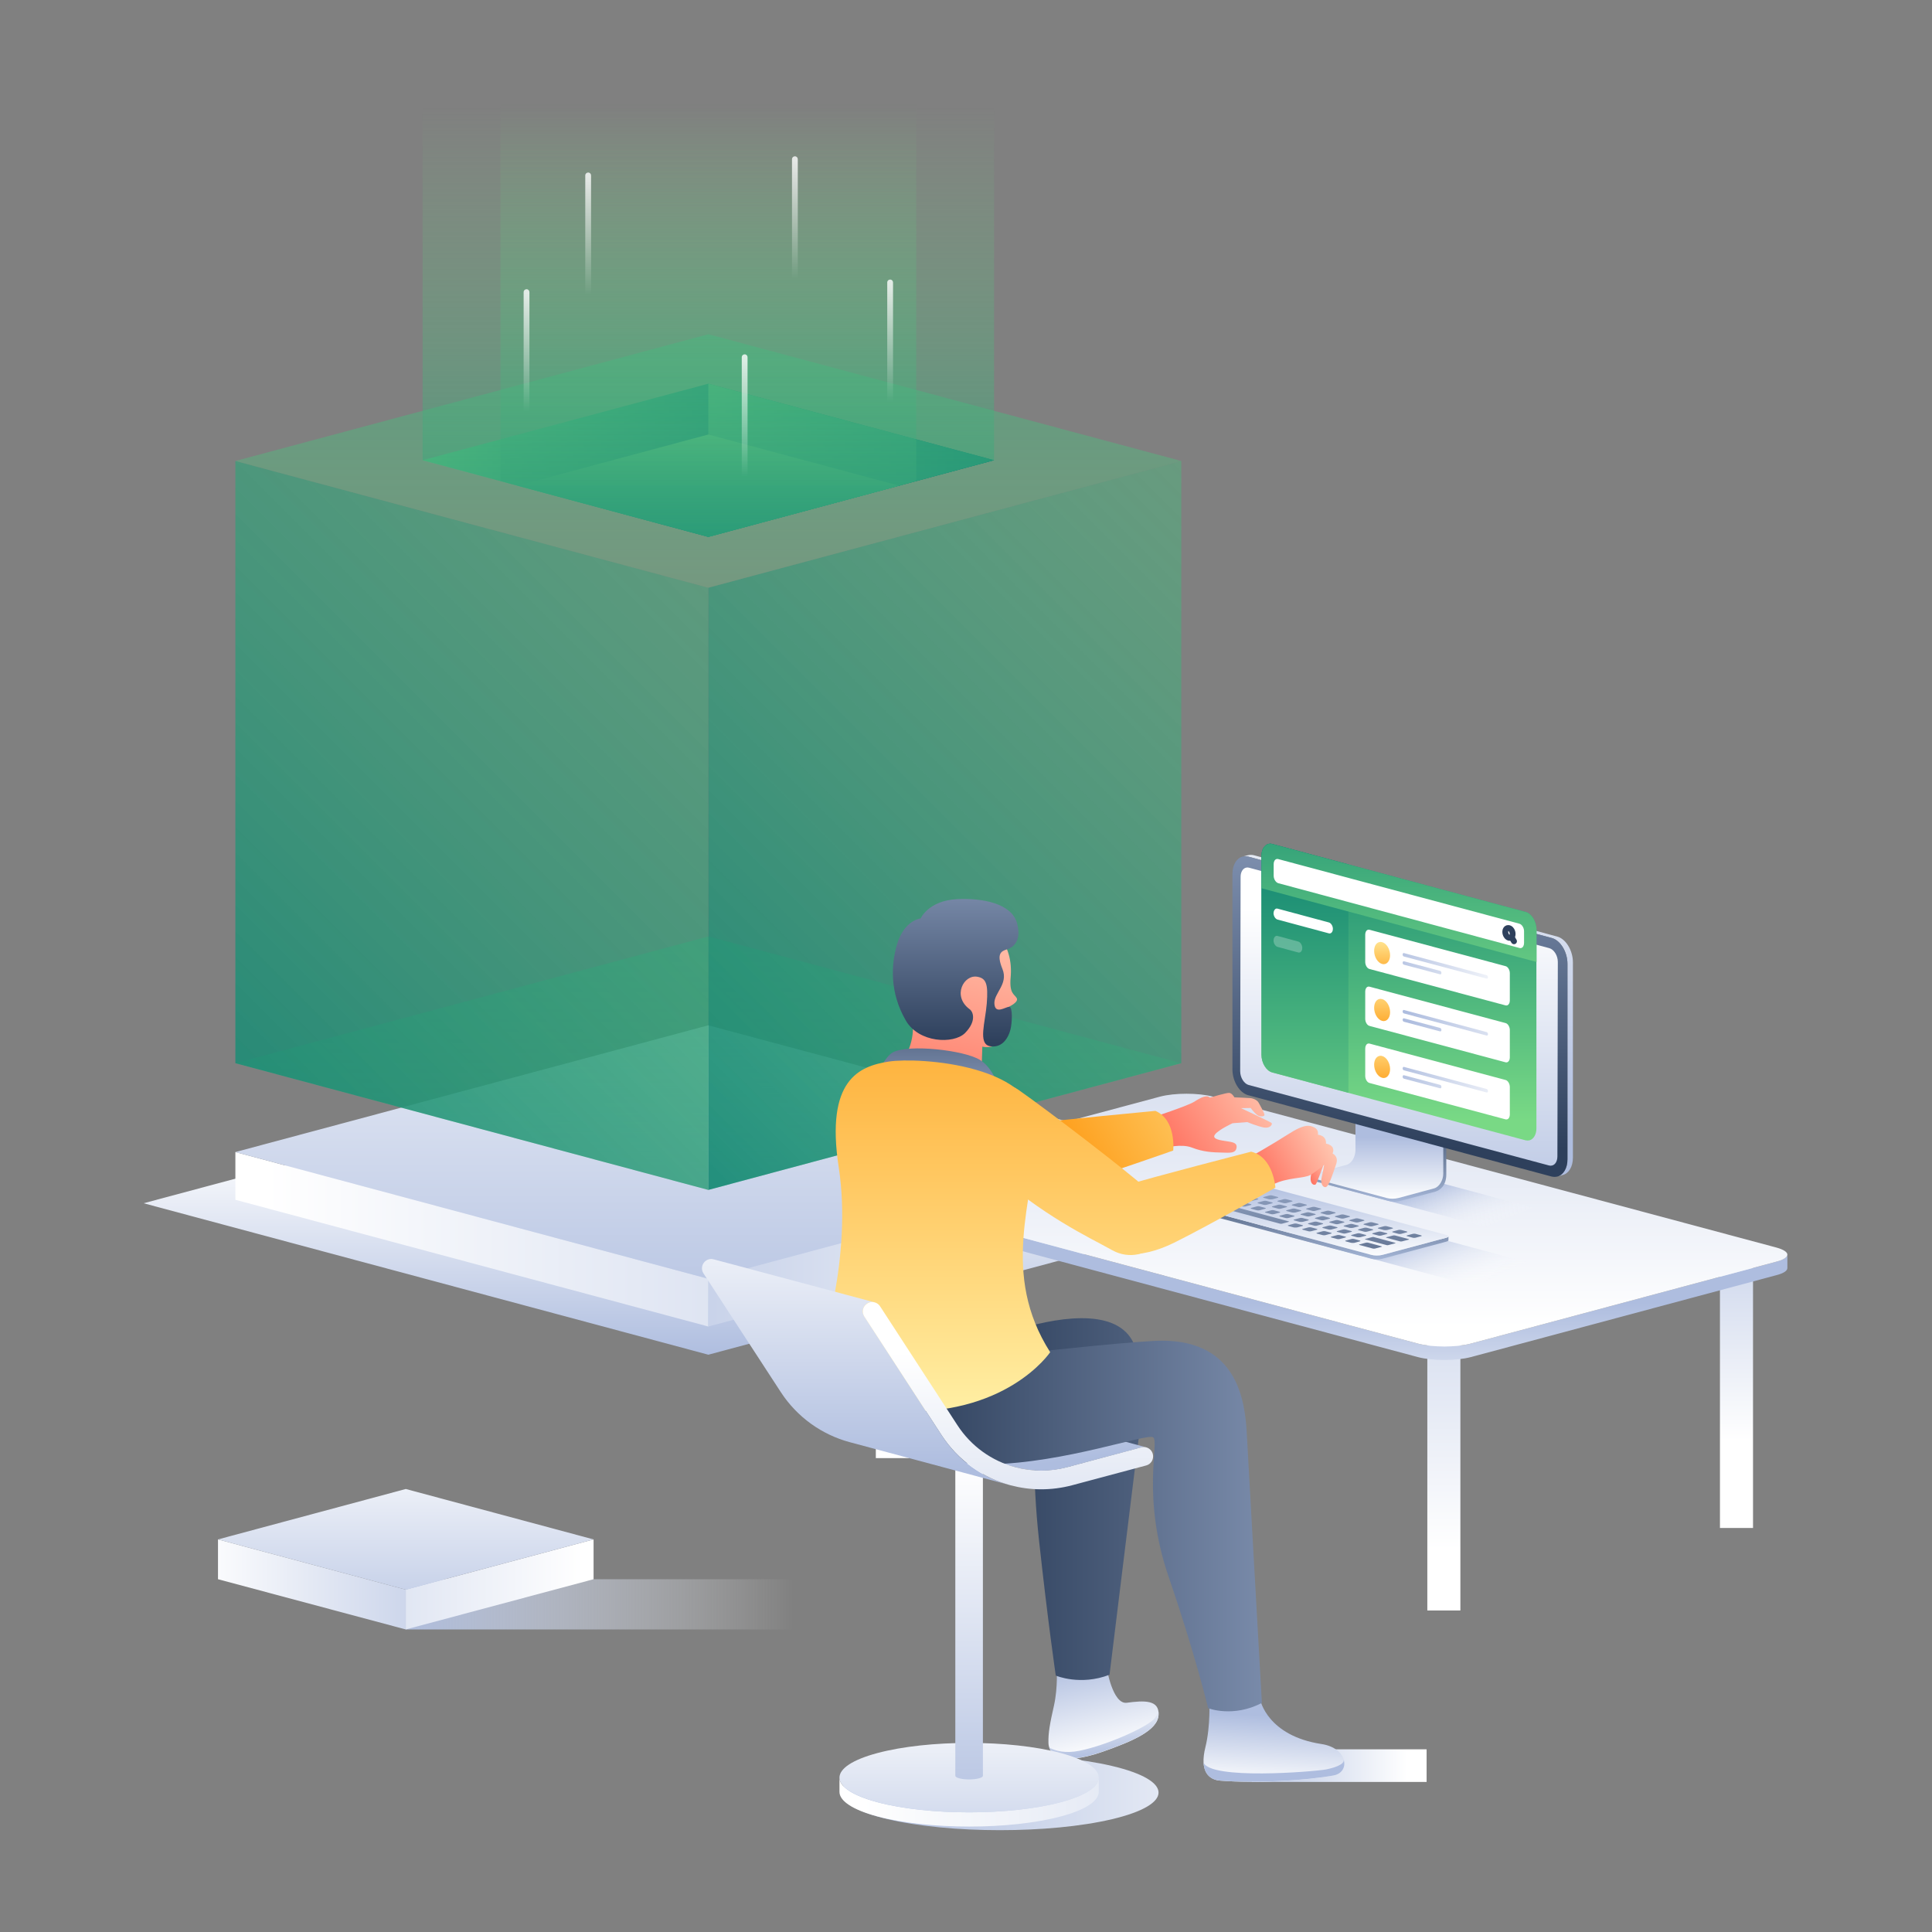<svg width="329" height="329" viewBox="0 0 329 329" fill="none" xmlns="http://www.w3.org/2000/svg">
<rect x="0" y="0" width="329" height="329" fill="#808080" stroke="none"/>
<rect width="329" height="329"/>
<path d="M137.664 268.925H69.101V277.479H137.664V268.925Z" fill="url(#paint0_linear_2_827)"/>
<path d="M37.122 262.147L69.101 270.701V277.479L37.122 268.925V262.147Z" fill="url(#paint1_linear_2_827)"/>
<path d="M69.101 270.701L101.08 262.147V268.925L69.101 277.479V270.701Z" fill="url(#paint2_linear_2_827)"/>
<path d="M37.122 262.147L69.101 253.56L101.08 262.147L69.101 270.701L37.122 262.147Z" fill="url(#paint3_linear_2_827)"/>
<path d="M24.455 204.901L120.622 179.141L216.789 204.901L120.622 230.695L24.455 204.901Z" fill="url(#paint4_linear_2_827)"/>
<path d="M40.083 196.183L120.622 217.765V225.891L40.083 204.309V196.183Z" fill="url(#paint5_linear_2_827)"/>
<path d="M120.622 217.765L201.161 196.183V204.309L120.622 225.891V217.765Z" fill="url(#paint6_linear_2_827)"/>
<path d="M40.083 196.183L120.622 174.6L201.161 196.183L120.622 217.765L40.083 196.183Z" fill="url(#paint7_linear_2_827)"/>
<path d="M40.083 181.049L120.622 159.466L201.161 181.049L120.622 202.631L40.083 181.049Z" fill="url(#paint8_linear_2_827)"/>
<path d="M40.083 78.499L120.622 100.082V202.631L40.083 181.049V78.499Z" fill="url(#paint9_linear_2_827)"/>
<path d="M120.622 100.082L201.161 78.499V181.049L120.622 202.631V100.082Z" fill="url(#paint10_linear_2_827)"/>
<path d="M40.083 78.499L120.622 56.917L201.161 78.499L120.622 100.082L40.083 78.499Z" fill="url(#paint11_linear_2_827)"/>
<path d="M71.963 78.368L120.622 65.339L169.281 78.368L120.622 91.429L71.963 78.368Z" fill="url(#paint12_linear_2_827)"/>
<path d="M169.281 78.368L120.622 65.339V91.429L169.281 78.368Z" fill="url(#paint13_linear_2_827)"/>
<path d="M88.117 82.711L120.622 91.429L153.127 82.711L120.622 73.992L88.117 82.711Z" fill="url(#paint14_linear_2_827)"/>
<path d="M71.963 13.489V78.368L120.622 91.429L169.281 78.368V13.489H71.963Z" fill="url(#paint15_linear_2_827)"/>
<path d="M85.222 13.489V81.921L120.622 91.429L156.023 81.921V13.489H85.222Z" fill="url(#paint16_linear_2_827)"/>
<path d="M89.663 71.327C89.367 71.327 89.17 71.097 89.17 70.834V49.745C89.17 49.449 89.4 49.251 89.663 49.251C89.959 49.251 90.157 49.482 90.157 49.745V70.834C90.19 71.097 89.959 71.327 89.663 71.327Z" fill="url(#paint17_linear_2_827)"/>
<path d="M135.362 48.692C135.065 48.692 134.868 48.462 134.868 48.199V27.11C134.868 26.814 135.098 26.616 135.362 26.616C135.658 26.616 135.855 26.846 135.855 27.11V48.199C135.855 48.495 135.625 48.692 135.362 48.692Z" fill="url(#paint18_linear_2_827)"/>
<path d="M151.581 69.682C151.285 69.682 151.088 69.452 151.088 69.189V48.1C151.088 47.804 151.318 47.606 151.581 47.606C151.877 47.606 152.075 47.837 152.075 48.1V69.189C152.075 69.452 151.844 69.682 151.581 69.682Z" fill="url(#paint19_linear_2_827)"/>
<path d="M126.808 82.415C126.511 82.415 126.314 82.184 126.314 81.921V60.832C126.314 60.536 126.544 60.339 126.808 60.339C127.104 60.339 127.301 60.569 127.301 60.832V81.921C127.301 82.184 127.071 82.415 126.808 82.415Z" fill="url(#paint20_linear_2_827)"/>
<path d="M100.159 51.489C99.862 51.489 99.665 51.258 99.665 50.995V29.873C99.665 29.577 99.895 29.38 100.159 29.38C100.455 29.38 100.652 29.61 100.652 29.873V50.962C100.652 51.258 100.422 51.489 100.159 51.489Z" fill="url(#paint21_linear_2_827)"/>
<path d="M248.688 226.985H243.059V274.248H248.688V226.985Z" fill="url(#paint22_linear_2_827)"/>
<path d="M298.521 212.936H292.891V260.199H298.521V212.936Z" fill="url(#paint23_linear_2_827)"/>
<path d="M154.775 201.041H149.145V248.303H154.775V201.041Z" fill="url(#paint24_linear_2_827)"/>
<path d="M143.638 201.897C143.638 202.338 144.25 202.778 145.499 203.097L241.443 228.796C243.94 229.457 247.979 229.457 250.475 228.796L302.51 214.845C303.759 214.502 304.371 214.086 304.371 213.646V215.946C304.371 216.387 303.759 216.827 302.51 217.146L250.475 231.097C247.979 231.758 243.94 231.758 241.443 231.097L145.499 205.397C144.25 205.055 143.638 204.614 143.638 204.198V201.897Z" fill="url(#paint25_linear_2_827)"/>
<path d="M143.638 201.897C143.638 201.457 144.25 201.016 145.499 200.698L197.534 186.747C200.031 186.086 204.069 186.086 206.566 186.747L302.51 212.446C303.759 212.789 304.371 213.23 304.371 213.646C304.371 214.086 303.759 214.527 302.51 214.845L250.475 228.796C247.979 229.457 243.94 229.457 241.443 228.796L145.499 203.097C144.275 202.778 143.638 202.338 143.638 201.897Z" fill="url(#paint26_linear_2_827)"/>
<path d="M265.845 206.939L236.524 199.083L226.366 201.799L255.688 209.656L265.845 206.939Z" fill="url(#paint27_linear_2_827)"/>
<path d="M246.289 173.554V200.013C246.289 201.897 245.188 202.729 244.331 202.95L238.482 204.492C237.796 204.688 237.062 204.688 236.377 204.492L223.821 201.139C223.356 201.016 223.356 200.331 223.821 200.208L229.377 198.715C230.233 198.471 230.943 197.32 230.943 196.146V169.442L246.289 173.554Z" fill="url(#paint28_linear_2_827)"/>
<path d="M245.775 173.726V199.841C245.775 200.992 245.09 202.118 244.233 202.362L238.163 204.002C237.478 204.174 236.768 204.174 236.107 204.002L223.845 200.722C223.38 200.6 223.38 199.939 223.845 199.817L229.279 198.373C230.135 198.153 230.821 197.027 230.821 195.852V169.712L245.775 173.726Z" fill="url(#paint29_linear_2_827)"/>
<path d="M265.209 200.355C266.213 200.086 266.922 198.936 266.922 197.394V164.131C266.922 162.1 265.723 160.117 264.23 159.726L212.562 145.872C212.219 145.774 211.876 145.774 211.583 145.872L212.513 145.628C212.831 145.554 213.149 145.554 213.492 145.628L265.16 159.481C266.653 159.872 267.852 161.855 267.852 163.886V197.124C267.852 198.691 267.143 199.817 266.139 200.086L265.209 200.355Z" fill="url(#paint30_linear_2_827)"/>
<path d="M265.209 200.355C264.891 200.429 264.573 200.429 264.23 200.355L212.562 186.502C211.069 186.11 209.87 184.128 209.87 182.096V148.834C209.87 147.267 210.579 146.142 211.583 145.872C211.901 145.799 212.219 145.799 212.562 145.872L264.23 159.726C265.723 160.117 266.923 162.1 266.923 164.131V197.394C266.947 198.936 266.213 200.086 265.209 200.355Z" fill="url(#paint31_linear_2_827)"/>
<path d="M212.17 147.757C212.341 147.708 212.513 147.708 212.684 147.757L263.838 161.463C264.622 161.684 265.282 162.712 265.282 163.813L265.209 196.904C265.209 197.736 264.842 198.348 264.303 198.471C264.132 198.52 263.961 198.52 263.789 198.471L212.635 184.764C211.852 184.544 211.191 183.516 211.191 182.415L211.264 149.299C211.264 148.516 211.632 147.904 212.17 147.757Z" fill="url(#paint32_linear_2_827)"/>
<path d="M266.115 216.558L231.114 207.184L218.999 210.439L253.975 219.789L266.115 216.558Z" fill="url(#paint33_linear_2_827)"/>
<path d="M194.327 203.048C194.327 203.146 194.45 203.219 194.719 203.292L233.537 213.695C234.051 213.841 234.883 213.841 235.397 213.695L246.265 210.782C246.509 210.709 246.656 210.635 246.656 210.537V211.198C246.656 211.296 246.534 211.369 246.265 211.443L235.397 214.355C234.883 214.502 234.051 214.502 233.537 214.355L194.719 203.953C194.45 203.88 194.327 203.782 194.327 203.709V203.048Z" fill="url(#paint34_linear_2_827)"/>
<path d="M194.327 203.048C194.327 202.95 194.45 202.876 194.719 202.803L205.586 199.89C206.1 199.743 206.932 199.743 207.446 199.89L246.265 210.292C246.534 210.366 246.656 210.464 246.656 210.537C246.656 210.635 246.534 210.709 246.265 210.782L235.398 213.695C234.884 213.841 234.051 213.841 233.537 213.695L194.719 203.292C194.45 203.219 194.327 203.121 194.327 203.048Z" fill="url(#paint35_linear_2_827)"/>
<path d="M206.345 201.604L205.439 201.359C205.292 201.31 205.292 201.261 205.439 201.212L206.345 200.967C206.491 200.918 206.761 200.918 206.908 200.967L207.813 201.212C207.96 201.261 207.96 201.31 207.813 201.359L206.908 201.604C206.736 201.628 206.491 201.628 206.345 201.604ZM209.331 202.24L210.236 201.995C210.383 201.946 210.383 201.897 210.236 201.848L209.331 201.604C209.184 201.555 208.915 201.555 208.768 201.604L207.862 201.848C207.715 201.897 207.715 201.946 207.862 201.995L208.768 202.24C208.939 202.289 209.184 202.289 209.331 202.24ZM211.778 202.901L212.684 202.656C212.831 202.607 212.831 202.558 212.684 202.509L211.778 202.264C211.631 202.216 211.362 202.216 211.215 202.264L210.31 202.509C210.163 202.558 210.163 202.607 210.31 202.656L211.215 202.901C211.387 202.95 211.631 202.95 211.778 202.901ZM214.226 203.562L215.131 203.317C215.278 203.268 215.278 203.219 215.131 203.17L214.226 202.925C214.079 202.876 213.81 202.876 213.663 202.925L212.757 203.17C212.61 203.219 212.61 203.268 212.757 203.317L213.663 203.562C213.81 203.611 214.079 203.611 214.226 203.562ZM216.673 204.223L217.579 203.978C217.726 203.929 217.726 203.88 217.579 203.831L216.673 203.586C216.527 203.537 216.257 203.537 216.11 203.586L215.205 203.831C215.058 203.88 215.058 203.929 215.205 203.978L216.11 204.223C216.257 204.247 216.502 204.247 216.673 204.223ZM219.096 204.859L220.002 204.614C220.149 204.565 220.149 204.516 220.002 204.467L219.096 204.223C218.95 204.174 218.68 204.174 218.534 204.223L217.628 204.467C217.481 204.516 217.481 204.565 217.628 204.614L218.534 204.859C218.705 204.908 218.95 204.908 219.096 204.859ZM221.544 205.52L222.45 205.275C222.597 205.226 222.597 205.177 222.45 205.128L221.544 204.883C221.397 204.834 221.128 204.834 220.981 204.883L220.076 205.128C219.929 205.177 219.929 205.226 220.076 205.275L220.981 205.52C221.152 205.569 221.397 205.569 221.544 205.52ZM223.992 206.181L224.897 205.936C225.044 205.887 225.044 205.838 224.897 205.789L223.992 205.544C223.845 205.495 223.576 205.495 223.429 205.544L222.523 205.789C222.376 205.838 222.376 205.887 222.523 205.936L223.429 206.181C223.6 206.23 223.845 206.23 223.992 206.181ZM226.439 206.841L227.345 206.597C227.492 206.548 227.492 206.499 227.345 206.45L226.439 206.205C226.292 206.156 226.023 206.156 225.876 206.205L224.971 206.45C224.824 206.499 224.824 206.548 224.971 206.597L225.876 206.841C226.023 206.866 226.292 206.866 226.439 206.841ZM228.887 207.478L229.792 207.233C229.939 207.184 229.939 207.135 229.792 207.086L228.887 206.841C228.74 206.792 228.471 206.792 228.324 206.841L227.418 207.086C227.271 207.135 227.271 207.184 227.418 207.233L228.324 207.478C228.471 207.527 228.715 207.527 228.887 207.478ZM231.334 208.139L232.24 207.894C232.387 207.845 232.387 207.796 232.24 207.747L231.334 207.502C231.188 207.453 230.918 207.453 230.771 207.502L229.866 207.747C229.719 207.796 229.719 207.845 229.866 207.894L230.771 208.139C230.918 208.188 231.163 208.188 231.334 208.139ZM233.757 208.799L234.663 208.555C234.81 208.506 234.81 208.457 234.663 208.408L233.757 208.163C233.611 208.114 233.341 208.114 233.195 208.163L232.289 208.408C232.142 208.457 232.142 208.506 232.289 208.555L233.195 208.799C233.366 208.848 233.611 208.848 233.757 208.799ZM236.205 209.46L237.111 209.216C237.257 209.167 237.257 209.118 237.111 209.069L236.205 208.824C236.058 208.775 235.789 208.775 235.642 208.824L234.737 209.069C234.59 209.118 234.59 209.167 234.737 209.216L235.642 209.46C235.813 209.485 236.058 209.485 236.205 209.46ZM238.653 210.097L239.558 209.852C239.705 209.803 239.705 209.754 239.558 209.705L238.653 209.46C238.506 209.411 238.237 209.411 238.09 209.46L237.184 209.705C237.037 209.754 237.037 209.803 237.184 209.852L238.09 210.097C238.261 210.146 238.506 210.146 238.653 210.097ZM241.1 210.758L242.006 210.513C242.153 210.464 242.153 210.415 242.006 210.366L241.1 210.121C240.953 210.072 240.684 210.072 240.537 210.121L239.632 210.366C239.485 210.415 239.485 210.464 239.632 210.513L240.537 210.758C240.684 210.806 240.953 210.806 241.1 210.758ZM204.901 203.586L206.051 203.268C206.149 203.243 206.149 203.195 206.051 203.17L202.208 202.142C202.11 202.118 201.988 202.118 201.89 202.142L200.74 202.46C200.642 202.485 200.642 202.534 200.74 202.558L204.582 203.586C204.68 203.586 204.803 203.586 204.901 203.586ZM207.201 204.125L208.107 203.88C208.254 203.831 208.254 203.782 208.107 203.733L207.201 203.488C207.054 203.439 206.785 203.439 206.638 203.488L205.733 203.733C205.586 203.782 205.586 203.831 205.733 203.88L206.638 204.125C206.81 204.174 207.054 204.174 207.201 204.125ZM209.649 204.785L210.554 204.541C210.701 204.492 210.701 204.443 210.554 204.394L209.649 204.149C209.502 204.1 209.233 204.1 209.086 204.149L208.18 204.394C208.033 204.443 208.033 204.492 208.18 204.541L209.086 204.785C209.257 204.834 209.502 204.834 209.649 204.785ZM212.096 205.446L213.002 205.202C213.149 205.153 213.149 205.104 213.002 205.055L212.096 204.81C211.95 204.761 211.68 204.761 211.533 204.81L210.628 205.055C210.481 205.104 210.481 205.153 210.628 205.202L211.533 205.446C211.705 205.471 211.95 205.471 212.096 205.446ZM214.544 206.083L215.45 205.838C215.596 205.789 215.596 205.74 215.45 205.691L214.544 205.446C214.397 205.397 214.128 205.397 213.981 205.446L213.075 205.691C212.929 205.74 212.929 205.789 213.075 205.838L213.981 206.083C214.128 206.132 214.397 206.132 214.544 206.083ZM216.992 206.744L217.897 206.499C218.044 206.45 218.044 206.401 217.897 206.352L216.992 206.107C216.845 206.058 216.575 206.058 216.429 206.107L215.523 206.352C215.376 206.401 215.376 206.45 215.523 206.499L216.429 206.744C216.575 206.792 216.82 206.792 216.992 206.744ZM219.439 207.404L220.345 207.16C220.492 207.111 220.492 207.062 220.345 207.013L219.439 206.768C219.292 206.719 219.023 206.719 218.876 206.768L217.971 207.013C217.824 207.062 217.824 207.111 217.971 207.16L218.876 207.404C219.023 207.453 219.268 207.453 219.439 207.404ZM221.862 208.065L222.768 207.82C222.915 207.772 222.915 207.723 222.768 207.674L221.862 207.429C221.715 207.38 221.446 207.38 221.299 207.429L220.394 207.674C220.247 207.723 220.247 207.772 220.394 207.82L221.299 208.065C221.471 208.09 221.715 208.09 221.862 208.065ZM224.31 208.702L225.215 208.457C225.362 208.408 225.362 208.359 225.215 208.31L224.31 208.065C224.163 208.016 223.894 208.016 223.747 208.065L222.841 208.31C222.694 208.359 222.694 208.408 222.841 208.457L223.747 208.702C223.918 208.751 224.163 208.751 224.31 208.702ZM226.757 209.362L227.663 209.118C227.81 209.069 227.81 209.02 227.663 208.971L226.757 208.726C226.611 208.677 226.341 208.677 226.194 208.726L225.289 208.971C225.142 209.02 225.142 209.069 225.289 209.118L226.194 209.362C226.366 209.411 226.611 209.411 226.757 209.362ZM229.205 210.023L230.111 209.779C230.257 209.73 230.257 209.681 230.111 209.632L229.205 209.387C229.058 209.338 228.789 209.338 228.642 209.387L227.736 209.632C227.59 209.681 227.59 209.73 227.736 209.779L228.642 210.023C228.789 210.072 229.058 210.072 229.205 210.023ZM231.653 210.684L232.558 210.439C232.705 210.39 232.705 210.341 232.558 210.292L231.653 210.048C231.506 209.999 231.236 209.999 231.09 210.048L230.184 210.292C230.037 210.341 230.037 210.39 230.184 210.439L231.09 210.684C231.236 210.709 231.481 210.709 231.653 210.684ZM236.401 212.03L237.6 211.712C237.674 211.688 237.674 211.663 237.6 211.639L233.953 210.66C233.88 210.635 233.757 210.635 233.684 210.66L232.485 210.978C232.411 211.002 232.411 211.027 232.485 211.051L236.132 212.03C236.181 212.055 236.327 212.055 236.401 212.03ZM205.831 202.558L206.932 202.264C207.03 202.24 207.03 202.191 206.932 202.167L204.533 201.53C204.436 201.506 204.264 201.506 204.166 201.53L203.065 201.824C202.967 201.848 202.967 201.897 203.065 201.922L205.464 202.558C205.586 202.583 205.733 202.583 205.831 202.558ZM208.376 203.195L209.282 202.95C209.429 202.901 209.429 202.852 209.282 202.803L208.376 202.558C208.229 202.509 207.96 202.509 207.813 202.558L206.908 202.803C206.761 202.852 206.761 202.901 206.908 202.95L207.813 203.195C207.985 203.243 208.229 203.243 208.376 203.195ZM210.824 203.855L211.729 203.611C211.876 203.562 211.876 203.513 211.729 203.464L210.824 203.219C210.677 203.17 210.408 203.17 210.261 203.219L209.355 203.464C209.208 203.513 209.208 203.562 209.355 203.611L210.261 203.855C210.432 203.88 210.677 203.88 210.824 203.855ZM213.271 204.492L214.177 204.247C214.324 204.198 214.324 204.149 214.177 204.1L213.271 203.855C213.124 203.806 212.855 203.806 212.708 203.855L211.803 204.1C211.656 204.149 211.656 204.198 211.803 204.247L212.708 204.492C212.855 204.541 213.124 204.541 213.271 204.492ZM215.719 205.153L216.624 204.908C216.771 204.859 216.771 204.81 216.624 204.761L215.719 204.516C215.572 204.467 215.303 204.467 215.156 204.516L214.25 204.761C214.103 204.81 214.103 204.859 214.25 204.908L215.156 205.153C215.303 205.202 215.548 205.202 215.719 205.153ZM218.166 205.813L219.072 205.569C219.219 205.52 219.219 205.471 219.072 205.422L218.166 205.177C218.02 205.128 217.75 205.128 217.603 205.177L216.698 205.422C216.551 205.471 216.551 205.52 216.698 205.569L217.603 205.813C217.75 205.862 217.995 205.862 218.166 205.813ZM220.59 206.474L221.495 206.23C221.642 206.181 221.642 206.132 221.495 206.083L220.59 205.838C220.443 205.789 220.173 205.789 220.027 205.838L219.121 206.083C218.974 206.132 218.974 206.181 219.121 206.23L220.027 206.474C220.198 206.499 220.443 206.499 220.59 206.474ZM223.037 207.111L223.943 206.866C224.09 206.817 224.09 206.768 223.943 206.719L223.037 206.474C222.89 206.425 222.621 206.425 222.474 206.474L221.569 206.719C221.422 206.768 221.422 206.817 221.569 206.866L222.474 207.111C222.645 207.16 222.89 207.16 223.037 207.111ZM225.485 207.771L226.39 207.527C226.537 207.478 226.537 207.429 226.39 207.38L225.485 207.135C225.338 207.086 225.069 207.086 224.922 207.135L224.016 207.38C223.869 207.429 223.869 207.478 224.016 207.527L224.922 207.771C225.093 207.82 225.338 207.82 225.485 207.771ZM227.932 208.432L228.838 208.188C228.985 208.139 228.985 208.09 228.838 208.041L227.932 207.796C227.785 207.747 227.516 207.747 227.369 207.796L226.464 208.041C226.317 208.09 226.317 208.139 226.464 208.188L227.369 208.432C227.516 208.481 227.785 208.481 227.932 208.432ZM230.38 209.093L231.285 208.848C231.432 208.799 231.432 208.751 231.285 208.702L230.38 208.457C230.233 208.408 229.964 208.408 229.817 208.457L228.911 208.702C228.764 208.751 228.764 208.799 228.911 208.848L229.817 209.093C229.964 209.118 230.208 209.118 230.38 209.093ZM232.827 209.73L233.733 209.485C233.88 209.436 233.88 209.387 233.733 209.338L232.827 209.093C232.681 209.044 232.411 209.044 232.264 209.093L231.359 209.338C231.212 209.387 231.212 209.436 231.359 209.485L232.264 209.73C232.411 209.779 232.656 209.779 232.827 209.73ZM235.25 210.39L236.156 210.146C236.303 210.097 236.303 210.048 236.156 209.999L235.25 209.754C235.104 209.705 234.834 209.705 234.688 209.754L233.782 209.999C233.635 210.048 233.635 210.097 233.782 210.146L234.688 210.39C234.859 210.439 235.104 210.439 235.25 210.39ZM238.751 211.394L239.876 211.1C239.974 211.076 239.974 211.027 239.876 211.002L237.576 210.39C237.478 210.366 237.331 210.366 237.233 210.39L236.107 210.684C236.009 210.709 236.009 210.758 236.107 210.782L238.408 211.394C238.506 211.418 238.653 211.418 238.751 211.394ZM201.229 203.806L202.331 203.513C202.429 203.488 202.429 203.439 202.331 203.415L199.932 202.778C199.834 202.754 199.663 202.754 199.565 202.778L198.463 203.072C198.366 203.097 198.366 203.146 198.463 203.17L200.862 203.806C200.96 203.831 201.131 203.831 201.229 203.806ZM203.775 204.418L204.68 204.174C204.827 204.125 204.827 204.076 204.68 204.027L203.775 203.782C203.628 203.733 203.359 203.733 203.212 203.782L202.306 204.027C202.159 204.076 202.159 204.125 202.306 204.174L203.212 204.418C203.383 204.467 203.628 204.467 203.775 204.418ZM206.222 205.079L207.128 204.834C207.275 204.785 207.275 204.737 207.128 204.688L206.222 204.443C206.075 204.394 205.806 204.394 205.659 204.443L204.754 204.688C204.607 204.737 204.607 204.785 204.754 204.834L205.659 205.079C205.806 205.128 206.075 205.128 206.222 205.079ZM218.411 208.359L219.39 208.09C219.537 208.041 219.537 207.992 219.39 207.967L208.645 205.079C208.498 205.03 208.278 205.03 208.131 205.079L207.152 205.348C207.005 205.397 207.005 205.446 207.152 205.471L217.897 208.359C218.044 208.408 218.264 208.408 218.411 208.359ZM220.883 209.02L221.789 208.775C221.936 208.726 221.936 208.677 221.789 208.628L220.883 208.383C220.736 208.334 220.467 208.334 220.32 208.383L219.415 208.628C219.268 208.677 219.268 208.726 219.415 208.775L220.32 209.02C220.467 209.044 220.712 209.044 220.883 209.02ZM223.331 209.656L224.236 209.411C224.383 209.362 224.383 209.313 224.236 209.265L223.331 209.02C223.184 208.971 222.915 208.971 222.768 209.02L221.862 209.265C221.715 209.313 221.715 209.362 221.862 209.411L222.768 209.656C222.915 209.705 223.159 209.705 223.331 209.656ZM225.754 210.317L226.66 210.072C226.806 210.023 226.806 209.974 226.66 209.925L225.754 209.681C225.607 209.632 225.338 209.632 225.191 209.681L224.285 209.925C224.139 209.974 224.139 210.023 224.285 210.072L225.191 210.317C225.362 210.366 225.607 210.366 225.754 210.317ZM228.201 210.978L229.107 210.733C229.254 210.684 229.254 210.635 229.107 210.586L228.201 210.341C228.055 210.292 227.785 210.292 227.639 210.341L226.733 210.586C226.586 210.635 226.586 210.684 226.733 210.733L227.639 210.978C227.81 211.027 228.055 211.027 228.201 210.978ZM230.649 211.639L231.555 211.394C231.702 211.345 231.702 211.296 231.555 211.247L230.649 211.002C230.502 210.953 230.233 210.953 230.086 211.002L229.181 211.247C229.034 211.296 229.034 211.345 229.181 211.394L230.086 211.639C230.257 211.663 230.502 211.663 230.649 211.639ZM234.149 212.618L235.25 212.324C235.348 212.3 235.348 212.251 235.25 212.226L232.974 211.614C232.876 211.59 232.705 211.59 232.607 211.614L231.506 211.908C231.408 211.932 231.408 211.981 231.506 212.006L233.782 212.618C233.904 212.642 234.051 212.642 234.149 212.618Z" fill="url(#paint36_linear_2_827)"/>
<path d="M215.988 143.718C216.208 143.669 216.429 143.669 216.649 143.718L259.8 155.295C260.828 155.565 261.635 156.911 261.635 158.306V192.156C261.635 193.208 261.146 193.992 260.461 194.187C260.24 194.236 260.02 194.236 259.8 194.187L216.649 182.635C215.621 182.366 214.813 181.019 214.813 179.624V145.75C214.813 144.673 215.303 143.914 215.988 143.718Z" fill="url(#paint37_linear_2_827)"/>
<path d="M229.621 147.194L216.649 143.718C216.404 143.645 216.184 143.645 215.988 143.718C215.303 143.914 214.813 144.673 214.813 145.75V179.6C214.813 180.995 215.646 182.341 216.649 182.61L229.621 186.086V147.194Z" fill="url(#paint38_linear_2_827)"/>
<path d="M259.8 155.295L216.649 143.718C216.404 143.645 216.184 143.645 215.988 143.718C215.303 143.914 214.813 144.673 214.813 145.75V151.257L261.66 163.813V158.306C261.635 156.911 260.828 155.565 259.8 155.295Z" fill="url(#paint39_linear_2_827)"/>
<path d="M232.95 177.715C233.023 177.691 233.121 177.691 233.219 177.715L256.373 183.908C256.789 184.005 257.108 184.568 257.108 185.107V189.806C257.108 190.222 256.912 190.541 256.642 190.614C256.569 190.638 256.471 190.638 256.373 190.614L233.219 184.422C232.803 184.324 232.485 183.761 232.485 183.222V178.547C232.485 178.107 232.681 177.789 232.95 177.715Z" fill="white"/>
<path d="M234.859 179.82C235.006 179.771 235.177 179.771 235.349 179.82C236.107 180.016 236.719 181.019 236.719 182.047C236.719 182.831 236.352 183.418 235.863 183.54C235.716 183.589 235.545 183.589 235.373 183.54C234.614 183.345 234.003 182.341 234.003 181.313C234.003 180.53 234.345 179.967 234.859 179.82Z" fill="url(#paint40_linear_2_827)"/>
<path d="M238.996 181.68C239.02 181.68 239.045 181.68 239.069 181.68L253.167 185.45C253.29 185.474 253.388 185.645 253.388 185.792C253.388 185.915 253.339 186.012 253.241 186.037C253.216 186.037 253.192 186.037 253.167 186.037L239.069 182.268C238.947 182.243 238.849 182.072 238.849 181.925C238.873 181.803 238.922 181.705 238.996 181.68Z" fill="url(#paint41_linear_2_827)"/>
<path d="M238.996 183.1C239.02 183.1 239.045 183.1 239.069 183.1L245.237 184.74C245.36 184.764 245.457 184.936 245.457 185.082C245.457 185.205 245.408 185.303 245.311 185.327C245.286 185.327 245.262 185.327 245.237 185.327L239.069 183.687C238.947 183.663 238.849 183.491 238.849 183.345C238.873 183.198 238.922 183.124 238.996 183.1Z" fill="url(#paint42_linear_2_827)"/>
<path d="M232.95 168.023C233.023 167.998 233.121 167.998 233.219 168.023L256.373 174.215C256.789 174.313 257.108 174.876 257.108 175.414V180.089C257.108 180.505 256.912 180.824 256.642 180.897C256.569 180.922 256.471 180.922 256.373 180.897L233.219 174.705C232.803 174.607 232.485 174.044 232.485 173.505V168.831C232.485 168.414 232.681 168.096 232.95 168.023Z" fill="white"/>
<path d="M234.859 170.128C235.006 170.079 235.177 170.079 235.349 170.128C236.107 170.324 236.719 171.327 236.719 172.355C236.719 173.138 236.352 173.726 235.863 173.848C235.716 173.897 235.545 173.897 235.373 173.848C234.614 173.652 234.003 172.649 234.003 171.621C234.003 170.838 234.345 170.25 234.859 170.128Z" fill="url(#paint43_linear_2_827)"/>
<path d="M238.996 171.988C239.02 171.988 239.045 171.988 239.069 171.988L253.167 175.757C253.29 175.782 253.388 175.953 253.388 176.1C253.388 176.222 253.339 176.32 253.241 176.345C253.216 176.345 253.192 176.345 253.167 176.345L239.069 172.575C238.947 172.551 238.849 172.379 238.849 172.233C238.873 172.11 238.922 172.012 238.996 171.988Z" fill="url(#paint44_linear_2_827)"/>
<path d="M238.996 173.407C239.02 173.407 239.045 173.407 239.069 173.407L245.237 175.047C245.36 175.072 245.457 175.243 245.457 175.39C245.457 175.512 245.408 175.61 245.311 175.635C245.286 175.635 245.262 175.635 245.237 175.635L239.069 173.995C238.947 173.97 238.849 173.799 238.849 173.652C238.873 173.505 238.922 173.432 238.996 173.407Z" fill="url(#paint45_linear_2_827)"/>
<path d="M232.95 158.33C233.023 158.306 233.121 158.306 233.219 158.33L256.373 164.523C256.789 164.621 257.108 165.184 257.108 165.722V170.397C257.108 170.813 256.912 171.131 256.642 171.205C256.569 171.229 256.471 171.229 256.373 171.205L233.219 165.012C232.803 164.914 232.485 164.351 232.485 163.813V159.138C232.485 158.722 232.681 158.404 232.95 158.33Z" fill="white"/>
<path d="M234.859 160.435C235.006 160.386 235.177 160.386 235.349 160.435C236.107 160.631 236.719 161.635 236.719 162.663C236.719 163.446 236.352 164.033 235.863 164.156C235.716 164.205 235.545 164.205 235.373 164.156C234.614 163.96 234.003 162.956 234.003 161.928C234.003 161.145 234.345 160.558 234.859 160.435Z" fill="url(#paint46_linear_2_827)"/>
<path d="M238.996 162.296C239.02 162.296 239.045 162.296 239.069 162.296L253.167 166.065C253.29 166.089 253.388 166.261 253.388 166.407C253.388 166.53 253.339 166.628 253.241 166.652C253.216 166.652 253.192 166.652 253.167 166.652L239.069 162.883C238.947 162.858 238.849 162.687 238.849 162.54C238.873 162.393 238.922 162.32 238.996 162.296Z" fill="url(#paint47_linear_2_827)"/>
<path d="M238.996 163.691C239.02 163.691 239.045 163.691 239.069 163.691L245.237 165.33C245.36 165.355 245.457 165.526 245.457 165.673C245.457 165.796 245.408 165.893 245.311 165.918C245.286 165.918 245.262 165.918 245.237 165.918L239.069 164.278C238.947 164.254 238.849 164.082 238.849 163.935C238.873 163.813 238.922 163.715 238.996 163.691Z" fill="url(#paint48_linear_2_827)"/>
<path d="M217.383 146.288C217.481 146.264 217.555 146.264 217.653 146.288L258.747 157.302C259.163 157.425 259.531 157.988 259.531 158.575V160.582C259.531 161.023 259.335 161.365 259.041 161.439C258.943 161.463 258.87 161.463 258.772 161.439L217.677 150.4C217.261 150.278 216.894 149.715 216.894 149.128V147.121C216.894 146.704 217.09 146.362 217.383 146.288Z" fill="white"/>
<path d="M256.74 158.037C256.96 157.988 257.23 158.11 257.401 158.404C257.646 158.795 257.646 159.334 257.401 159.579C257.328 159.652 257.279 159.701 257.181 159.701C256.96 159.75 256.691 159.628 256.52 159.334C256.275 158.942 256.275 158.404 256.52 158.159C256.593 158.11 256.667 158.061 256.74 158.037Z" stroke="#2E405C" stroke-miterlimit="10" stroke-linecap="round"/>
<path d="M257.817 160.288L257.401 159.579" stroke="#2E405C" stroke-miterlimit="10" stroke-linecap="round"/>
<path d="M217.31 154.732C217.383 154.708 217.481 154.708 217.554 154.732L226.292 157.082C226.659 157.18 226.978 157.67 226.978 158.184C226.978 158.575 226.806 158.869 226.537 158.942C226.464 158.967 226.366 158.967 226.292 158.942L217.554 156.593C217.187 156.495 216.869 156.005 216.869 155.491C216.893 155.1 217.065 154.806 217.31 154.732Z" fill="white"/>
<g opacity="0.5">
<path opacity="0.5" d="M217.31 159.383C217.383 159.358 217.481 159.358 217.554 159.383L221.079 160.337C221.446 160.435 221.764 160.925 221.764 161.439C221.764 161.83 221.593 162.124 221.324 162.198C221.25 162.222 221.152 162.222 221.079 162.198L217.554 161.243C217.187 161.145 216.869 160.656 216.869 160.142C216.893 159.726 217.065 159.456 217.31 159.383Z" fill="white"/>
</g>
<path d="M179.935 283.989C179.935 283.989 180.18 287.22 179.495 290.377C178.785 293.51 178.491 295.101 178.54 296.814C178.589 298.528 180.205 300.951 187.768 298.307C192.859 296.521 197.117 294.709 197.289 292.066C197.46 289.423 194.817 289.569 191.88 289.961C189.457 290.279 188.453 283.989 188.453 283.989H179.935Z" fill="url(#paint49_linear_2_827)"/>
<path d="M176.949 262.426C178.467 276.377 179.789 285.335 179.789 285.335C179.789 285.335 183.974 287.122 188.943 285.188C188.943 285.188 193.715 246.272 194.425 240.789C195.135 235.307 194.009 226.251 186.446 226.055C177.537 225.859 174.551 240.3 176.949 262.426Z" fill="url(#paint50_linear_2_827)"/>
<path d="M197.289 292.041C197.313 291.797 197.289 291.576 197.264 291.381C197.167 291.723 196.995 292.115 196.677 292.555C195.625 294 188.551 297.181 183.827 298.136C181.38 298.625 179.74 298.16 178.687 297.597C179.226 299.115 181.355 300.51 187.768 298.283C192.834 296.496 197.118 294.685 197.289 292.041Z" fill="url(#paint51_linear_2_827)"/>
<path d="M176.509 191.691C172.275 190.173 158.176 184.348 152.033 182.757C143.76 180.603 139.771 192.694 147.211 195.24C159.156 199.303 169.142 201.946 173.572 202.803C180.107 204.051 183.998 194.359 176.509 191.691Z" fill="url(#paint52_linear_2_827)"/>
<path d="M196.236 190.296C196.236 190.296 202.282 188.313 203.383 187.603C204.485 186.894 205.537 186.38 206.027 186.918C206.027 186.918 208.866 186.061 209.331 186.11C209.796 186.135 210.212 186.869 210.212 186.869C210.212 186.869 212.268 186.943 212.88 186.992C213.492 187.04 214.104 187.383 214.299 187.726C214.495 188.068 215.401 189.659 215.327 189.904C215.254 190.124 214.544 190.247 214.03 189.831C213.516 189.415 212.978 188.68 212.978 188.68L211.338 188.705C211.338 188.705 216.306 191.03 216.527 191.226C216.747 191.422 216.331 192.18 215.254 192.009C214.177 191.813 212.39 191.079 212.39 191.079L209.894 191.275C209.894 191.275 207.544 192.352 206.908 193.184C206.271 194.016 207.96 194.187 208.866 194.334C209.771 194.481 210.677 194.555 210.579 195.387C210.457 196.488 209.331 196.292 207.985 196.268C206.614 196.243 204.876 196.17 203.016 195.436C201.156 194.701 198.439 195.46 198.439 195.46L196.236 190.296Z" fill="url(#paint53_linear_2_827)"/>
<path d="M196.75 189.17C196.75 189.17 179.642 190.785 175.383 191.373C171.1 191.936 168.701 196.096 169.729 199.425C170.757 202.754 174.747 203.978 181.208 202.093C187.67 200.208 199.785 195.925 199.785 195.925C199.785 195.925 200.348 190.712 196.75 189.17Z" fill="url(#paint54_linear_2_827)"/>
<path d="M153.77 180.603C153.77 180.603 155.753 177.838 155.435 174.264C155.239 172.061 153.11 165.282 155.998 159.946C158.91 154.61 167.746 156.079 169.753 158.649C171.736 161.219 172.348 163.715 172.103 166.456C171.858 169.198 172.715 169.271 173.131 169.956C173.547 170.642 171.834 171.425 171.834 171.425C171.834 171.425 171.785 176.834 169.533 177.984C168.407 178.547 167.281 178.229 167.281 178.229L167.134 182.757L153.77 180.603Z" fill="url(#paint55_linear_2_827)"/>
<path d="M154.26 173.799C151.421 168.904 151.788 164.131 152.743 160.851C153.966 156.666 156.781 156.397 156.781 156.397C156.781 156.397 158.103 153.362 162.973 153.117C167.281 152.897 172.299 153.827 173.204 157.253C173.988 160.191 172.592 161.316 171.491 161.659C170.463 161.977 169.655 162.418 170.708 165.012C171.76 167.607 169.19 169.124 169.337 170.96C169.484 172.796 171.222 171.449 171.858 171.449C172.494 171.449 172.348 174.24 172.078 175.292C171.564 177.275 170.292 178.474 168.578 178.156C166.498 177.764 167.795 174.068 168.04 170.862C168.285 167.631 167.966 166.603 166.449 166.334C164.124 165.893 162.092 169.638 165.127 171.865C165.715 172.282 166.351 173.897 164.295 175.953C162.362 177.813 156.487 177.617 154.26 173.799Z" fill="url(#paint56_linear_2_827)"/>
<path d="M143.246 305.258C143.246 303.619 145.89 301.979 151.152 300.73C161.701 298.234 178.81 298.234 189.383 300.73C194.67 301.979 197.289 303.619 197.289 305.258C197.289 306.898 194.645 308.538 189.383 309.786C178.834 312.283 161.726 312.283 151.152 309.786C145.89 308.538 143.246 306.898 143.246 305.258Z" fill="url(#paint57_linear_2_827)"/>
<path d="M142.952 302.713C142.952 304.23 145.106 305.748 149.414 306.898C158.029 309.199 172.005 309.199 180.645 306.898C184.953 305.748 187.107 304.23 187.107 302.713V305.136C187.107 306.653 184.953 308.171 180.645 309.321C172.03 311.622 158.054 311.622 149.414 309.321C145.106 308.171 142.952 306.653 142.952 305.136V302.713Z" fill="url(#paint58_linear_2_827)"/>
<path d="M142.952 302.713C142.952 301.195 145.106 299.678 149.414 298.528C158.029 296.227 172.005 296.227 180.645 298.528C184.953 299.678 187.107 301.195 187.107 302.713C187.107 304.23 184.953 305.748 180.645 306.898C172.03 309.199 158.054 309.199 149.414 306.898C145.106 305.723 142.952 304.206 142.952 302.713Z" fill="url(#paint59_linear_2_827)"/>
<path d="M162.68 246.149C162.68 246.321 162.9 246.468 163.365 246.59C164.295 246.835 165.764 246.835 166.694 246.59C167.159 246.468 167.379 246.296 167.379 246.149V302.395C167.379 302.566 167.159 302.713 166.694 302.835C165.764 303.08 164.295 303.08 163.365 302.835C162.9 302.713 162.68 302.542 162.68 302.395V246.149Z" fill="url(#paint60_linear_2_827)"/>
<path d="M195.208 246.468C194.939 246.394 194.67 246.394 194.376 246.468L181.747 249.845C178.761 250.653 175.726 250.604 172.911 249.845L145.523 242.503C148.337 243.261 151.397 243.286 154.358 242.503L166.988 239.125C167.257 239.051 167.551 239.051 167.82 239.125L195.208 246.468Z" fill="url(#paint61_linear_2_827)"/>
<path d="M242.936 297.891H213.174V303.447H242.936V297.891Z" fill="url(#paint62_linear_2_827)"/>
<path d="M171.638 246.149C163.365 248.621 144.176 249.356 139.477 233.667C139.477 233.667 168.089 227.719 175.114 225.859C182.921 223.779 192.394 223.093 193.666 230.803C195.306 240.814 181.331 243.261 171.638 246.149Z" fill="url(#paint63_linear_2_827)"/>
<path d="M205.929 289.471C205.929 289.471 206.173 293.877 205.268 297.524C204.24 301.636 205.831 303.08 207.838 303.227C214.006 303.716 222.401 303.227 227.1 302.346C230.013 301.807 229.572 297.671 225.02 296.986C215.841 295.59 214.618 289.52 214.618 289.52L205.929 289.471Z" fill="url(#paint64_linear_2_827)"/>
<path d="M204.95 300.118C206.027 303.129 223.625 301.709 225.803 301.318C226.807 301.122 229.009 300.559 228.814 299.653C229.181 300.877 228.569 302.077 227.076 302.346C222.376 303.202 213.981 303.716 207.813 303.227C206.32 303.129 205.048 302.272 204.95 300.118Z" fill="url(#paint65_linear_2_827)"/>
<path d="M145.498 233.667C145.498 233.667 149.096 249.698 168.554 249.356C181.306 249.135 195.208 244.069 196.359 244.754C197.509 245.464 194.278 254.765 199.027 268.569C203.555 281.762 205.733 290.891 205.733 290.891C205.733 290.891 209.992 292.555 214.887 289.985C214.887 289.985 212.611 249.674 212.317 244.142C212.023 238.611 210.751 228.307 197.876 228.307C190.509 228.331 145.498 233.667 145.498 233.667Z" fill="url(#paint66_linear_2_827)"/>
<path d="M149.17 183.296C149.17 183.296 150.687 179.918 152.033 179.208C154.75 177.764 164.173 178.841 166.866 180.481C169.558 182.121 170.439 186.404 170.439 186.404L149.17 183.296Z" fill="url(#paint67_linear_2_827)"/>
<path d="M178.834 230.265C178.834 230.265 171.32 241.524 151.813 240.275C140.75 239.565 137.96 234.058 138.963 232.002C139.991 229.971 145.131 213.817 142.83 198.813C140.53 183.81 146.355 181.558 151.348 180.775C156.341 179.991 177.439 181.24 176.656 192.866C175.873 204.467 170.366 216.974 178.834 230.265Z" fill="url(#paint68_linear_2_827)"/>
<path d="M148.925 221.772C148.509 221.649 148.044 221.723 147.652 221.967C146.918 222.457 146.697 223.436 147.187 224.17L160.355 244.412C163.145 248.719 167.355 251.681 172.079 252.929L144.69 245.586C139.991 244.314 135.781 241.377 132.967 237.069L119.799 216.852C119.309 216.118 119.529 215.114 120.264 214.649C120.655 214.38 121.12 214.331 121.536 214.453L148.925 221.772Z" fill="url(#paint69_linear_2_827)"/>
<path d="M148.925 221.772C149.292 221.87 149.635 222.09 149.855 222.432L163.023 242.674C165.373 246.296 168.922 248.793 172.887 249.845C175.701 250.604 178.761 250.628 181.723 249.845L194.352 246.468C194.621 246.394 194.915 246.394 195.184 246.468C195.723 246.614 196.163 247.031 196.31 247.594C196.53 248.45 196.041 249.331 195.184 249.552L182.555 252.929C180.792 253.394 179.03 253.615 177.292 253.615C175.506 253.615 173.768 253.37 172.079 252.929C167.38 251.656 163.17 248.719 160.355 244.412L147.187 224.195C146.698 223.46 146.918 222.457 147.652 221.992C148.044 221.723 148.509 221.649 148.925 221.772Z" fill="url(#paint70_linear_2_827)"/>
<path d="M223.992 196.659C223.992 196.659 223.11 199.988 223.184 200.869C223.257 201.75 223.845 201.873 224.065 201.677C224.285 201.481 225.827 197.149 225.827 197.149L223.992 196.659Z" fill="url(#paint71_linear_2_827)"/>
<path d="M212.659 197.149C212.659 197.149 216.527 194.971 219.39 193.135C222.254 191.275 223.111 191.642 223.845 192.009C224.604 192.376 224.432 193.233 224.432 193.233C224.432 193.233 225.901 193.306 225.803 194.75C225.803 194.75 227.516 194.971 226.929 196.439C226.929 196.439 228.03 196.88 227.516 198.299C227.027 199.719 226.317 202.02 225.778 202.142C225.24 202.264 224.824 201.481 225.069 200.478C225.313 199.474 225.485 198.348 225.485 198.348C225.485 198.348 224.285 199.401 223.184 200.062C222.083 200.722 219.219 200.453 216.747 201.726L212.659 197.149Z" fill="url(#paint72_linear_2_827)"/>
<path d="M213.051 196.121C213.051 196.121 195.796 200.551 191.684 201.873C187.572 203.194 186.128 207.796 187.719 210.904C189.31 214.013 193.984 214.576 200.005 211.59C206.026 208.604 217.187 202.24 217.187 202.24C217.187 202.24 216.869 197.027 213.051 196.121Z" fill="url(#paint73_linear_2_827)"/>
<path d="M195.526 202.656C192.198 199.645 178.638 189.219 173.449 185.596C168.26 181.974 158.911 190.369 168.309 198.789C177.708 207.208 185.467 210.684 189.383 212.887C195.208 216.167 202.698 209.167 195.526 202.656Z" fill="url(#paint74_linear_2_827)"/>
<defs>
<linearGradient id="paint0_linear_2_827" x1="135.351" y1="273.204" x2="66.769" y2="273.204" gradientUnits="userSpaceOnUse">
<stop stop-color="white" stop-opacity="0"/>
<stop offset="1" stop-color="#AEBDDF"/>
</linearGradient>
<linearGradient id="paint1_linear_2_827" x1="33.733" y1="269.809" x2="91.237" y2="269.809" gradientUnits="userSpaceOnUse">
<stop stop-color="white"/>
<stop offset="1" stop-color="#AEBDDF"/>
</linearGradient>
<linearGradient id="paint2_linear_2_827" x1="99.304" y1="269.809" x2="18.152" y2="269.809" gradientUnits="userSpaceOnUse">
<stop stop-color="white"/>
<stop offset="1" stop-color="#AEBDDF"/>
</linearGradient>
<linearGradient id="paint3_linear_2_827" x1="69.088" y1="244.163" x2="69.088" y2="283.381" gradientUnits="userSpaceOnUse">
<stop stop-color="white"/>
<stop offset="1" stop-color="#AEBDDF"/>
</linearGradient>
<linearGradient id="paint4_linear_2_827" x1="120.623" y1="194.736" x2="120.623" y2="231.134" gradientUnits="userSpaceOnUse">
<stop stop-color="white"/>
<stop offset="1" stop-color="#AEBDDF"/>
</linearGradient>
<linearGradient id="paint5_linear_2_827" x1="45.275" y1="211.026" x2="233.097" y2="211.026" gradientUnits="userSpaceOnUse">
<stop stop-color="white"/>
<stop offset="1" stop-color="#AEBDDF"/>
</linearGradient>
<linearGradient id="paint6_linear_2_827" x1="201.166" y1="211.026" x2="81.311" y2="211.026" gradientUnits="userSpaceOnUse">
<stop stop-color="white"/>
<stop offset="1" stop-color="#AEBDDF"/>
</linearGradient>
<linearGradient id="paint7_linear_2_827" x1="120.623" y1="145.548" x2="120.623" y2="233.63" gradientUnits="userSpaceOnUse">
<stop stop-color="white"/>
<stop offset="1" stop-color="#AEBDDF"/>
</linearGradient>
<linearGradient id="paint8_linear_2_827" x1="120.623" y1="236.846" x2="120.623" y2="62.597" gradientUnits="userSpaceOnUse">
<stop stop-color="#79D985" stop-opacity="0.2"/>
<stop offset="1" stop-color="#027A71"/>
</linearGradient>
<linearGradient id="paint9_linear_2_827" x1="223.902" y1="-2.995" x2="-2.632" y2="223.539" gradientUnits="userSpaceOnUse">
<stop stop-color="#79D985" stop-opacity="0.2"/>
<stop offset="1" stop-color="#027A71"/>
</linearGradient>
<linearGradient id="paint10_linear_2_827" x1="283.918" y1="17.532" x2="81.927" y2="219.524" gradientUnits="userSpaceOnUse">
<stop stop-color="#79D985" stop-opacity="0.2"/>
<stop offset="1" stop-color="#027A71"/>
</linearGradient>
<linearGradient id="paint11_linear_2_827" x1="120.623" y1="134.291" x2="120.623" y2="-39.958" gradientUnits="userSpaceOnUse">
<stop stop-color="#79D985" stop-opacity="0.2"/>
<stop offset="1" stop-color="#027A71"/>
</linearGradient>
<linearGradient id="paint12_linear_2_827" x1="44.66" y1="78.373" x2="136.778" y2="78.373" gradientUnits="userSpaceOnUse">
<stop stop-color="#79D985"/>
<stop offset="1" stop-color="#027A71"/>
</linearGradient>
<linearGradient id="paint13_linear_2_827" x1="71.832" y1="78.372" x2="187.07" y2="78.372" gradientUnits="userSpaceOnUse">
<stop stop-color="#79D985"/>
<stop offset="1" stop-color="#027A71"/>
</linearGradient>
<linearGradient id="paint14_linear_2_827" x1="120.623" y1="69.477" x2="120.623" y2="98.153" gradientUnits="userSpaceOnUse">
<stop stop-color="#79D985"/>
<stop offset="1" stop-color="#027A71"/>
</linearGradient>
<linearGradient id="paint15_linear_2_827" x1="120.623" y1="18.249" x2="120.623" y2="134.392" gradientUnits="userSpaceOnUse">
<stop stop-color="#79D985" stop-opacity="0"/>
<stop offset="1" stop-color="#027A71"/>
</linearGradient>
<linearGradient id="paint16_linear_2_827" x1="120.623" y1="17.556" x2="120.623" y2="134.822" gradientUnits="userSpaceOnUse">
<stop stop-color="#79D985" stop-opacity="0"/>
<stop offset="1" stop-color="#027A71"/>
</linearGradient>
<linearGradient id="paint17_linear_2_827" x1="89.675" y1="49.928" x2="89.675" y2="70.094" gradientUnits="userSpaceOnUse">
<stop stop-color="white" stop-opacity="0.8"/>
<stop offset="1" stop-color="white" stop-opacity="0"/>
</linearGradient>
<linearGradient id="paint18_linear_2_827" x1="135.35" y1="27.303" x2="135.35" y2="47.47" gradientUnits="userSpaceOnUse">
<stop stop-color="white" stop-opacity="0.8"/>
<stop offset="1" stop-color="white" stop-opacity="0"/>
</linearGradient>
<linearGradient id="paint19_linear_2_827" x1="151.57" y1="48.266" x2="151.57" y2="68.433" gradientUnits="userSpaceOnUse">
<stop stop-color="white" stop-opacity="0.8"/>
<stop offset="1" stop-color="white" stop-opacity="0"/>
</linearGradient>
<linearGradient id="paint20_linear_2_827" x1="126.799" y1="61.004" x2="126.799" y2="81.171" gradientUnits="userSpaceOnUse">
<stop stop-color="white" stop-opacity="0.8"/>
<stop offset="1" stop-color="white" stop-opacity="0"/>
</linearGradient>
<linearGradient id="paint21_linear_2_827" x1="100.148" y1="30.077" x2="100.148" y2="50.244" gradientUnits="userSpaceOnUse">
<stop stop-color="white" stop-opacity="0.8"/>
<stop offset="1" stop-color="white" stop-opacity="0"/>
</linearGradient>
<linearGradient id="paint22_linear_2_827" x1="245.887" y1="263.969" x2="245.887" y2="186.051" gradientUnits="userSpaceOnUse">
<stop stop-color="white"/>
<stop offset="1" stop-color="#AEBDDF"/>
</linearGradient>
<linearGradient id="paint23_linear_2_827" x1="295.711" y1="245.368" x2="295.711" y2="192.747" gradientUnits="userSpaceOnUse">
<stop stop-color="white"/>
<stop offset="1" stop-color="#AEBDDF"/>
</linearGradient>
<linearGradient id="paint24_linear_2_827" x1="151.963" y1="234.153" x2="151.963" y2="185.709" gradientUnits="userSpaceOnUse">
<stop stop-color="white"/>
<stop offset="1" stop-color="#AEBDDF"/>
</linearGradient>
<linearGradient id="paint25_linear_2_827" x1="224.013" y1="247.003" x2="224.013" y2="221.981" gradientUnits="userSpaceOnUse">
<stop stop-color="white"/>
<stop offset="1" stop-color="#AEBDDF"/>
</linearGradient>
<linearGradient id="paint26_linear_2_827" x1="224.013" y1="225.955" x2="224.013" y2="136.691" gradientUnits="userSpaceOnUse">
<stop stop-color="white"/>
<stop offset="1" stop-color="#AEBDDF"/>
</linearGradient>
<linearGradient id="paint27_linear_2_827" x1="248.711" y1="210.92" x2="244.833" y2="201.176" gradientUnits="userSpaceOnUse">
<stop stop-color="white" stop-opacity="0"/>
<stop offset="1" stop-color="#AEBDDF"/>
</linearGradient>
<linearGradient id="paint28_linear_2_827" x1="234.876" y1="205.541" x2="234.876" y2="188.538" gradientUnits="userSpaceOnUse">
<stop stop-color="#ACBDDE"/>
<stop offset="1" stop-color="#2E405C"/>
</linearGradient>
<linearGradient id="paint29_linear_2_827" x1="234.62" y1="204.414" x2="234.62" y2="193.675" gradientUnits="userSpaceOnUse">
<stop stop-color="white"/>
<stop offset="1" stop-color="#AEBDDF"/>
</linearGradient>
<linearGradient id="paint30_linear_2_827" x1="239.72" y1="122.94" x2="239.72" y2="193.522" gradientUnits="userSpaceOnUse">
<stop stop-color="white"/>
<stop offset="1" stop-color="#AEBDDF"/>
</linearGradient>
<linearGradient id="paint31_linear_2_827" x1="238.393" y1="115.183" x2="238.393" y2="195.652" gradientUnits="userSpaceOnUse">
<stop stop-color="#ACBDDE"/>
<stop offset="1" stop-color="#2E405C"/>
</linearGradient>
<linearGradient id="paint32_linear_2_827" x1="238.228" y1="154.738" x2="238.228" y2="213.548" gradientUnits="userSpaceOnUse">
<stop stop-color="white"/>
<stop offset="1" stop-color="#AEBDDF"/>
</linearGradient>
<linearGradient id="paint33_linear_2_827" x1="245.662" y1="221.312" x2="241.035" y2="209.684" gradientUnits="userSpaceOnUse">
<stop stop-color="white" stop-opacity="0"/>
<stop offset="1" stop-color="#AEBDDF"/>
</linearGradient>
<linearGradient id="paint34_linear_2_827" x1="220.482" y1="215.352" x2="220.482" y2="200.796" gradientUnits="userSpaceOnUse">
<stop stop-color="#ACBDDE"/>
<stop offset="1" stop-color="#2E405C"/>
</linearGradient>
<linearGradient id="paint35_linear_2_827" x1="220.482" y1="214.49" x2="220.482" y2="201.359" gradientUnits="userSpaceOnUse">
<stop stop-color="white"/>
<stop offset="1" stop-color="#AEBDDF"/>
</linearGradient>
<linearGradient id="paint36_linear_2_827" x1="220.268" y1="194.955" x2="220.268" y2="227.032" gradientUnits="userSpaceOnUse">
<stop stop-color="#ACBDDE"/>
<stop offset="1" stop-color="#2E405C"/>
</linearGradient>
<linearGradient id="paint37_linear_2_827" x1="238.228" y1="190.755" x2="238.228" y2="132.041" gradientUnits="userSpaceOnUse">
<stop stop-color="#79D985"/>
<stop offset="1" stop-color="#027A71"/>
</linearGradient>
<linearGradient id="paint38_linear_2_827" x1="222.221" y1="202.076" x2="222.221" y2="136.488" gradientUnits="userSpaceOnUse">
<stop stop-color="#79D985"/>
<stop offset="1" stop-color="#027A71"/>
</linearGradient>
<linearGradient id="paint39_linear_2_827" x1="238.228" y1="173.905" x2="238.228" y2="120.256" gradientUnits="userSpaceOnUse">
<stop stop-color="#79D985"/>
<stop offset="1" stop-color="#027A71"/>
</linearGradient>
<linearGradient id="paint40_linear_2_827" x1="235.353" y1="175.936" x2="235.353" y2="186.894" gradientUnits="userSpaceOnUse">
<stop stop-color="#FFEFA4"/>
<stop offset="1" stop-color="#FE8F01"/>
</linearGradient>
<linearGradient id="paint41_linear_2_827" x1="259.401" y1="188.166" x2="237.166" y2="180.97" gradientUnits="userSpaceOnUse">
<stop stop-color="white"/>
<stop offset="1" stop-color="#AEBDDF"/>
</linearGradient>
<linearGradient id="paint42_linear_2_827" x1="258.923" y1="189.642" x2="236.688" y2="182.445" gradientUnits="userSpaceOnUse">
<stop stop-color="white"/>
<stop offset="1" stop-color="#AEBDDF"/>
</linearGradient>
<linearGradient id="paint43_linear_2_827" x1="235.353" y1="166.756" x2="235.353" y2="177.323" gradientUnits="userSpaceOnUse">
<stop stop-color="#FFEFA4"/>
<stop offset="1" stop-color="#FE8F01"/>
</linearGradient>
<linearGradient id="paint44_linear_2_827" x1="263.264" y1="170.47" x2="240.198" y2="175.453" gradientUnits="userSpaceOnUse">
<stop stop-color="white"/>
<stop offset="1" stop-color="#AEBDDF"/>
</linearGradient>
<linearGradient id="paint45_linear_2_827" x1="263.157" y1="169.978" x2="240.092" y2="174.96" gradientUnits="userSpaceOnUse">
<stop stop-color="white"/>
<stop offset="1" stop-color="#AEBDDF"/>
</linearGradient>
<linearGradient id="paint46_linear_2_827" x1="235.353" y1="159.144" x2="235.353" y2="168.274" gradientUnits="userSpaceOnUse">
<stop stop-color="#FFEFA4"/>
<stop offset="1" stop-color="#FE8F01"/>
</linearGradient>
<linearGradient id="paint47_linear_2_827" x1="257.643" y1="167.388" x2="235.776" y2="161.852" gradientUnits="userSpaceOnUse">
<stop stop-color="white"/>
<stop offset="1" stop-color="#AEBDDF"/>
</linearGradient>
<linearGradient id="paint48_linear_2_827" x1="257.321" y1="168.657" x2="235.455" y2="163.121" gradientUnits="userSpaceOnUse">
<stop stop-color="white"/>
<stop offset="1" stop-color="#AEBDDF"/>
</linearGradient>
<linearGradient id="paint49_linear_2_827" x1="188.923" y1="298.545" x2="185.069" y2="281.934" gradientUnits="userSpaceOnUse">
<stop stop-color="white"/>
<stop offset="1" stop-color="#AEBDDF"/>
</linearGradient>
<linearGradient id="paint50_linear_2_827" x1="277.27" y1="256.079" x2="166.155" y2="256.079" gradientUnits="userSpaceOnUse">
<stop stop-color="#ACBDDE"/>
<stop offset="1" stop-color="#2E405C"/>
</linearGradient>
<linearGradient id="paint51_linear_2_827" x1="187.431" y1="289.053" x2="188.494" y2="299.418" gradientUnits="userSpaceOnUse">
<stop stop-color="white"/>
<stop offset="1" stop-color="#AEBDDF"/>
</linearGradient>
<linearGradient id="paint52_linear_2_827" x1="212.928" y1="164.3" x2="168.877" y2="189.017" gradientUnits="userSpaceOnUse">
<stop stop-color="#FFEFA4"/>
<stop offset="1" stop-color="#FE8F01"/>
</linearGradient>
<linearGradient id="paint53_linear_2_827" x1="219.079" y1="183.217" x2="197.419" y2="196.838" gradientUnits="userSpaceOnUse">
<stop stop-color="#FFD2BB"/>
<stop offset="1" stop-color="#FF6B5A"/>
</linearGradient>
<linearGradient id="paint54_linear_2_827" x1="219.252" y1="175.57" x2="175.2" y2="200.287" gradientUnits="userSpaceOnUse">
<stop stop-color="#FFEFA4"/>
<stop offset="1" stop-color="#FE8F01"/>
</linearGradient>
<linearGradient id="paint55_linear_2_827" x1="167.558" y1="150.497" x2="158.181" y2="193.535" gradientUnits="userSpaceOnUse">
<stop stop-color="#FFD2BB"/>
<stop offset="1" stop-color="#FF6B5A"/>
</linearGradient>
<linearGradient id="paint56_linear_2_827" x1="162.721" y1="134.242" x2="162.721" y2="177.539" gradientUnits="userSpaceOnUse">
<stop stop-color="#ACBDDE"/>
<stop offset="1" stop-color="#2E405C"/>
</linearGradient>
<linearGradient id="paint57_linear_2_827" x1="224.663" y1="305.271" x2="145.597" y2="305.271" gradientUnits="userSpaceOnUse">
<stop stop-color="white"/>
<stop offset="1" stop-color="#AEBDDF"/>
</linearGradient>
<linearGradient id="paint58_linear_2_827" x1="146.903" y1="306.87" x2="277.421" y2="306.87" gradientUnits="userSpaceOnUse">
<stop stop-color="white"/>
<stop offset="1" stop-color="#AEBDDF"/>
</linearGradient>
<linearGradient id="paint59_linear_2_827" x1="165.042" y1="288.118" x2="165.042" y2="327.194" gradientUnits="userSpaceOnUse">
<stop stop-color="white"/>
<stop offset="1" stop-color="#AEBDDF"/>
</linearGradient>
<linearGradient id="paint60_linear_2_827" x1="165.042" y1="249.328" x2="165.042" y2="314.54" gradientUnits="userSpaceOnUse">
<stop stop-color="white"/>
<stop offset="1" stop-color="#AEBDDF"/>
</linearGradient>
<linearGradient id="paint61_linear_2_827" x1="167.603" y1="219.742" x2="170.975" y2="250.087" gradientUnits="userSpaceOnUse">
<stop stop-color="white"/>
<stop offset="1" stop-color="#AEBDDF"/>
</linearGradient>
<linearGradient id="paint62_linear_2_827" x1="239.658" y1="300.659" x2="209.624" y2="300.659" gradientUnits="userSpaceOnUse">
<stop stop-color="white"/>
<stop offset="1" stop-color="#AEBDDF"/>
</linearGradient>
<linearGradient id="paint63_linear_2_827" x1="277.27" y1="235.983" x2="166.155" y2="235.983" gradientUnits="userSpaceOnUse">
<stop stop-color="#ACBDDE"/>
<stop offset="1" stop-color="#2E405C"/>
</linearGradient>
<linearGradient id="paint64_linear_2_827" x1="216.702" y1="304.372" x2="217.437" y2="292.258" gradientUnits="userSpaceOnUse">
<stop stop-color="white"/>
<stop offset="1" stop-color="#AEBDDF"/>
</linearGradient>
<linearGradient id="paint65_linear_2_827" x1="216.59" y1="288.834" x2="216.956" y2="301.016" gradientUnits="userSpaceOnUse">
<stop stop-color="white"/>
<stop offset="1" stop-color="#AEBDDF"/>
</linearGradient>
<linearGradient id="paint66_linear_2_827" x1="256.2" y1="259.875" x2="154.632" y2="259.875" gradientUnits="userSpaceOnUse">
<stop stop-color="#ACBDDE"/>
<stop offset="1" stop-color="#2E405C"/>
</linearGradient>
<linearGradient id="paint67_linear_2_827" x1="159.794" y1="194.45" x2="159.794" y2="167.14" gradientUnits="userSpaceOnUse">
<stop stop-color="#ACBDDE"/>
<stop offset="1" stop-color="#2E405C"/>
</linearGradient>
<linearGradient id="paint68_linear_2_827" x1="158.797" y1="240.478" x2="158.797" y2="142.708" gradientUnits="userSpaceOnUse">
<stop stop-color="#FFEFA4"/>
<stop offset="1" stop-color="#FE8F01"/>
</linearGradient>
<linearGradient id="paint69_linear_2_827" x1="145.801" y1="203.104" x2="145.801" y2="250.225" gradientUnits="userSpaceOnUse">
<stop stop-color="white"/>
<stop offset="1" stop-color="#AEBDDF"/>
</linearGradient>
<linearGradient id="paint70_linear_2_827" x1="171.65" y1="230.336" x2="171.65" y2="297.571" gradientUnits="userSpaceOnUse">
<stop stop-color="white"/>
<stop offset="1" stop-color="#AEBDDF"/>
</linearGradient>
<linearGradient id="paint71_linear_2_827" x1="226.812" y1="197.502" x2="222.194" y2="200.254" gradientUnits="userSpaceOnUse">
<stop stop-color="#FFD2BB"/>
<stop offset="1" stop-color="#FF6B5A"/>
</linearGradient>
<linearGradient id="paint72_linear_2_827" x1="228.656" y1="194.32" x2="214.057" y2="202.229" gradientUnits="userSpaceOnUse">
<stop stop-color="#FFD2BB"/>
<stop offset="1" stop-color="#FF6B5A"/>
</linearGradient>
<linearGradient id="paint73_linear_2_827" x1="202.155" y1="240.478" x2="202.155" y2="142.708" gradientUnits="userSpaceOnUse">
<stop stop-color="#FFEFA4"/>
<stop offset="1" stop-color="#FE8F01"/>
</linearGradient>
<linearGradient id="paint74_linear_2_827" x1="181.386" y1="240.478" x2="181.386" y2="142.708" gradientUnits="userSpaceOnUse">
<stop stop-color="#FFEFA4"/>
<stop offset="1" stop-color="#FE8F01"/>
</linearGradient>
</defs>
</svg>
